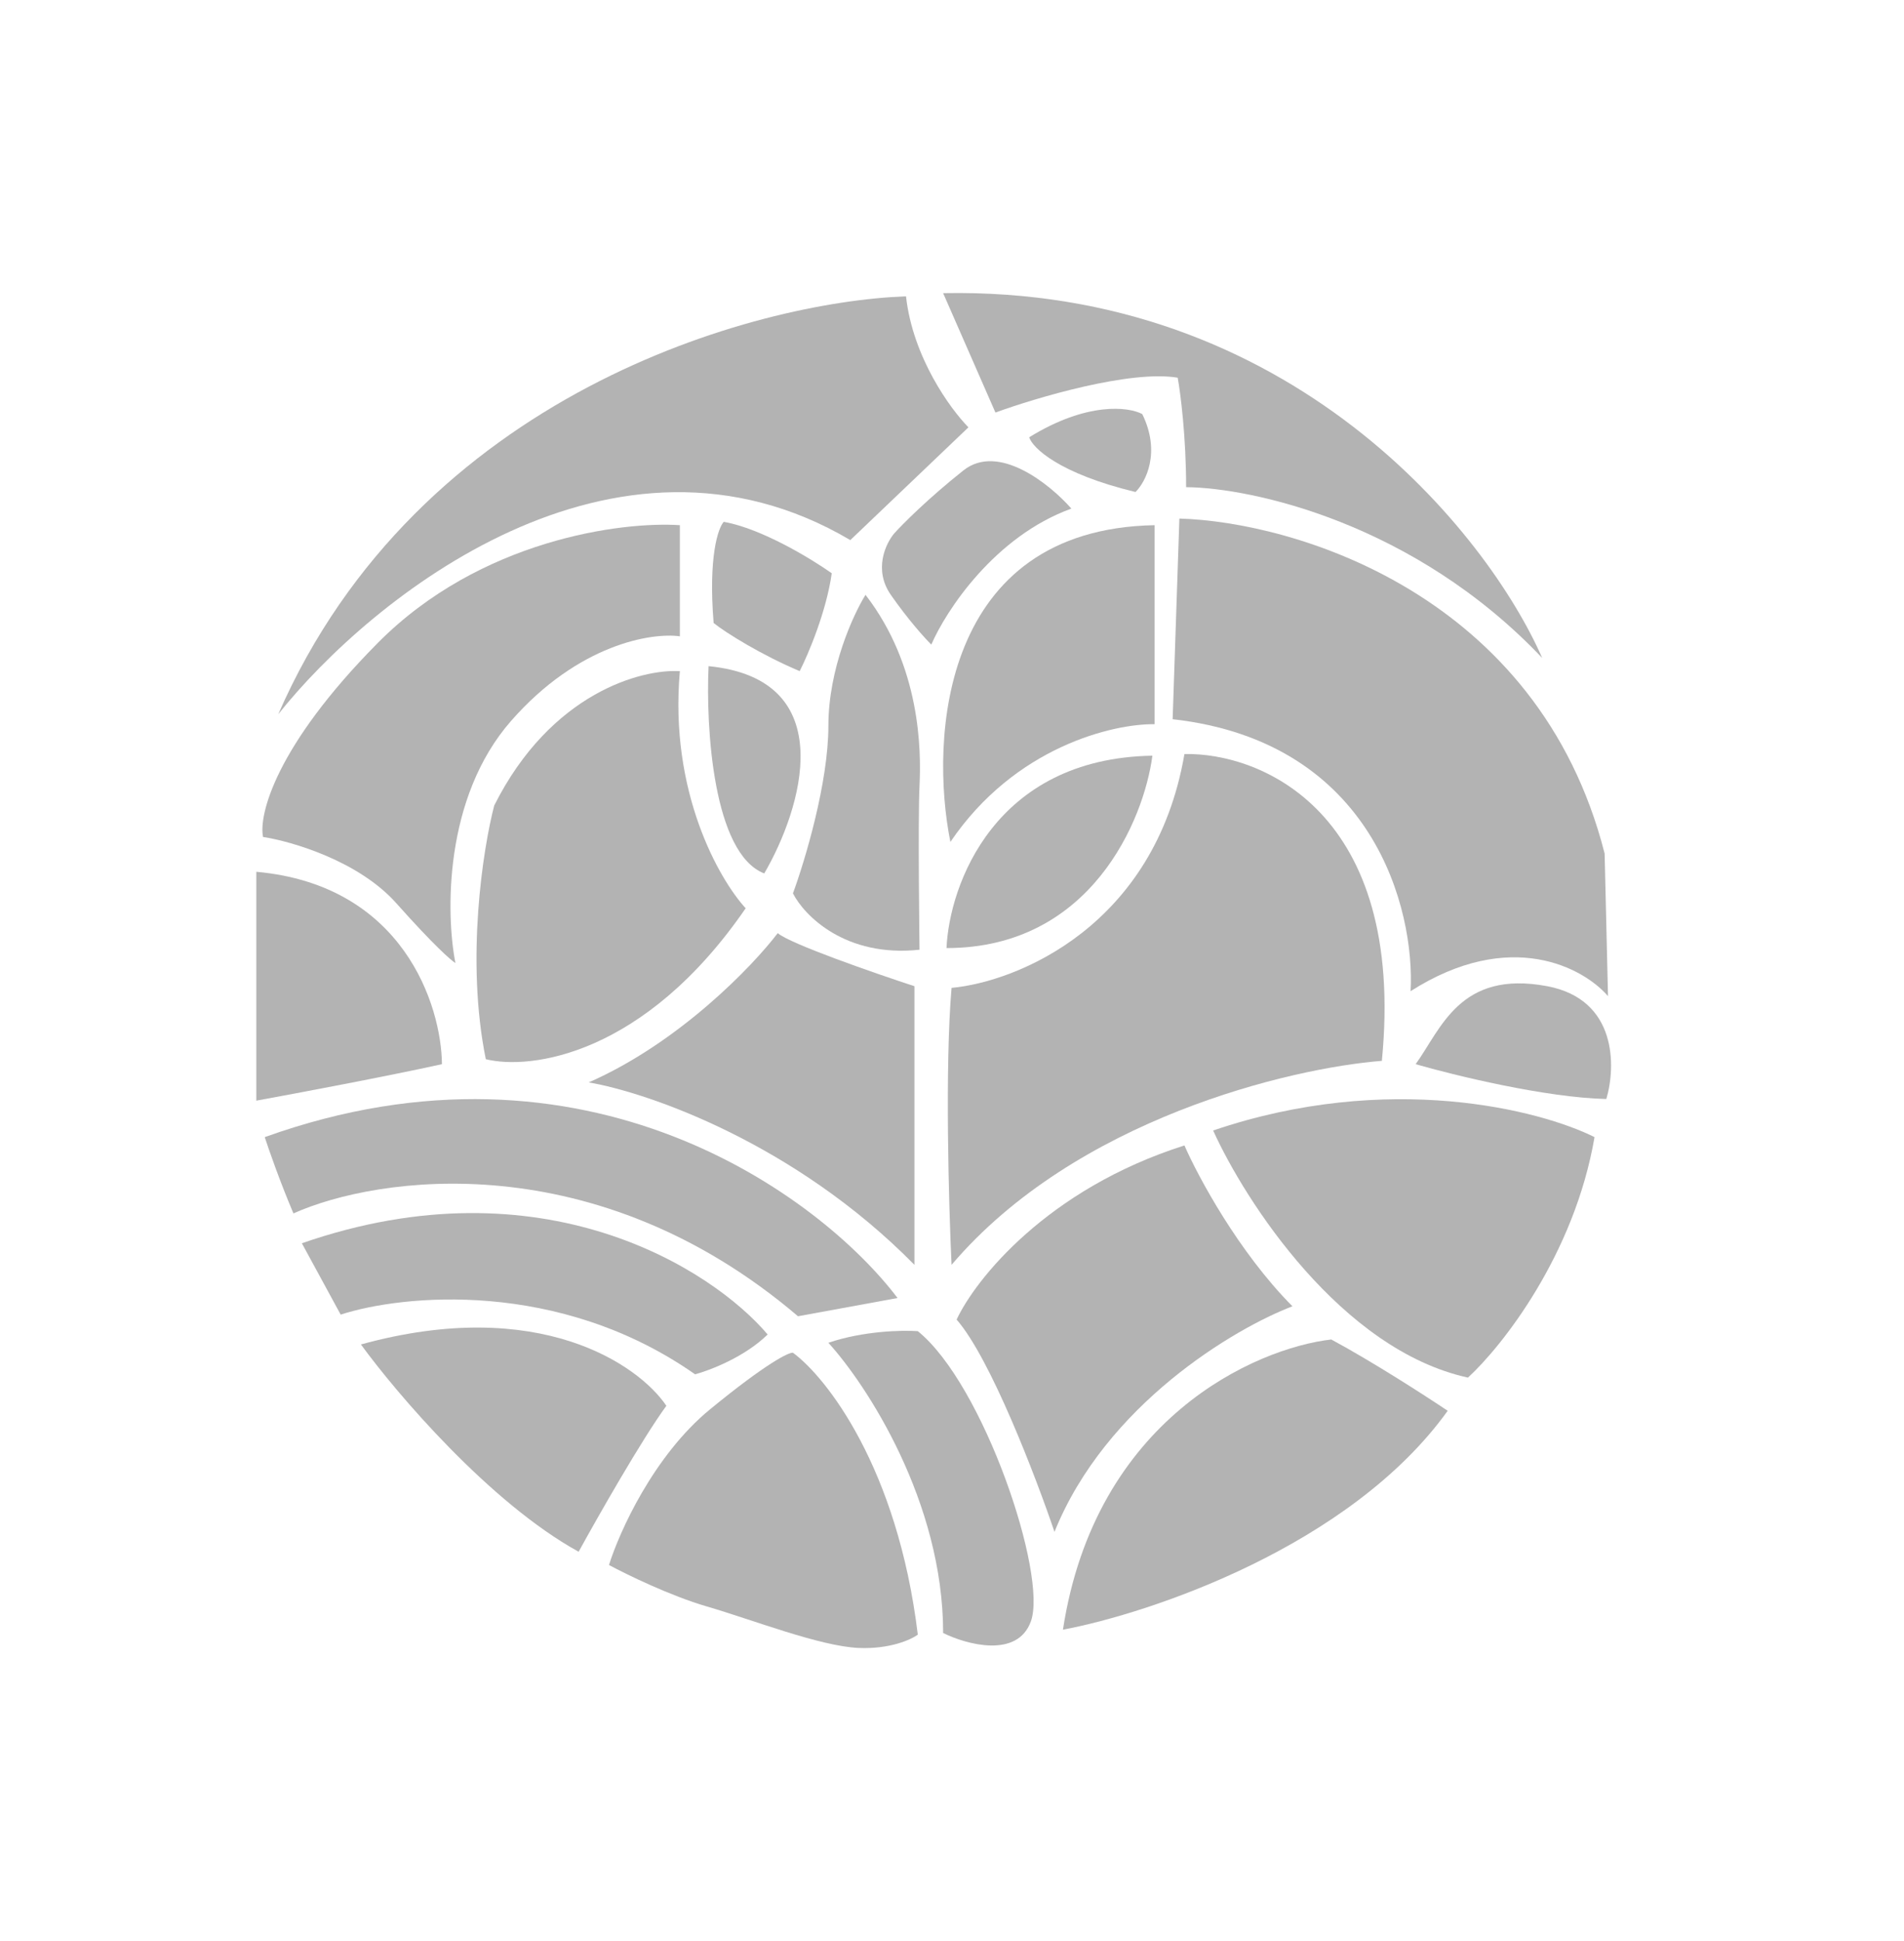 <svg width="52" height="53" viewBox="0 0 52 53" fill="none" xmlns="http://www.w3.org/2000/svg">
<path d="M7 30.053V23.804C11.019 24.166 12.054 27.457 12.07 29.057C10.595 29.383 8.075 29.857 7 30.053Z" fill="black" fill-opacity="0.3"/>
<path d="M21.794 35.94C16.264 31.23 10.303 32.106 8.014 33.132C7.645 32.263 7.338 31.381 7.23 31.049C16.006 27.898 22.409 32.664 24.513 35.442C23.334 35.659 22.209 35.864 21.794 35.94Z" fill="black" fill-opacity="0.3"/>
<path d="M9.304 35.895L8.244 33.947C14.807 31.665 19.459 34.657 20.965 36.438C20.338 37.054 19.382 37.419 18.983 37.525C15.259 34.916 10.979 35.351 9.304 35.895Z" fill="black" fill-opacity="0.3"/>
<path d="M18.199 38.385C17.536 39.291 16.325 41.419 15.803 42.37C13.369 41.03 10.825 38.038 9.857 36.71C14.724 35.369 17.447 37.268 18.199 38.385Z" fill="black" fill-opacity="0.3"/>
<path d="M39.538 38.521C36.883 42.216 31.427 44.046 29.03 44.498C29.915 38.738 34.284 36.815 36.358 36.574C37.501 37.19 38.954 38.129 39.538 38.521Z" fill="black" fill-opacity="0.3"/>
<path d="M35.298 35.668C33.823 34.183 32.717 32.121 32.348 31.276C28.587 32.471 26.633 34.944 26.126 36.031C27.048 37.081 28.293 40.333 28.799 41.827C30.201 38.349 33.715 36.272 35.298 35.668Z" fill="black" fill-opacity="0.3"/>
<path d="M40.091 37.615C36.625 36.855 34.007 32.8 33.132 30.868C37.925 29.238 42.073 30.31 43.548 31.049C42.995 34.273 41.013 36.77 40.091 37.615Z" fill="black" fill-opacity="0.3"/>
<path d="M43.87 30.008C42.211 29.971 39.707 29.359 38.662 29.057C39.354 28.106 39.861 26.476 42.257 26.928C44.174 27.291 44.131 29.132 43.87 30.008Z" fill="black" fill-opacity="0.3"/>
<path d="M32.348 20.589C31.537 25.298 27.77 26.808 25.988 26.974C25.804 29.111 25.911 32.906 25.988 34.536C29.38 30.551 35.236 29.163 37.74 28.966C38.404 22.156 34.422 20.544 32.348 20.589Z" fill="black" fill-opacity="0.3"/>
<path d="M24.974 34.536C21.693 31.203 17.677 29.827 16.079 29.555C18.55 28.468 20.55 26.385 21.241 25.479C21.573 25.769 23.868 26.566 24.974 26.928V34.536Z" fill="black" fill-opacity="0.3"/>
<path d="M18.568 18.325C18.273 21.621 19.643 24.015 20.365 24.8C17.6 28.821 14.482 29.223 13.268 28.921C12.715 26.204 13.191 23.17 13.498 21.993C15.047 18.913 17.523 18.264 18.568 18.325Z" fill="black" fill-opacity="0.3"/>
<path d="M19.352 18.189C19.275 19.849 19.471 23.306 20.872 23.849C21.886 22.113 23.002 18.551 19.352 18.189Z" fill="black" fill-opacity="0.3"/>
<path d="M22.716 15.653C22.568 16.703 22.071 17.872 21.84 18.325C20.808 17.89 19.828 17.283 19.49 17.011C19.342 15.2 19.613 14.415 19.766 14.249C20.799 14.43 22.163 15.261 22.716 15.653Z" fill="black" fill-opacity="0.3"/>
<path d="M29.26 13.887C27.159 14.648 25.834 16.679 25.435 17.6C25.266 17.434 24.808 16.93 24.329 16.242C23.85 15.553 24.191 14.838 24.421 14.566C24.652 14.309 25.352 13.606 26.311 12.845C27.269 12.085 28.677 13.223 29.26 13.887Z" fill="black" fill-opacity="0.3"/>
<path d="M25.85 25.887C25.927 24.166 27.159 20.706 31.473 20.634C31.242 22.385 29.795 25.887 25.85 25.887Z" fill="black" fill-opacity="0.3"/>
<path d="M43.824 23.306C42.017 16.205 35.329 14.249 32.21 14.159L32.026 19.638C37.519 20.254 38.647 24.846 38.524 27.064C41.252 25.326 43.256 26.43 43.916 27.2L43.824 23.306Z" fill="black" fill-opacity="0.3"/>
<path d="M31.532 19.774V14.34C25.707 14.448 25.387 20.151 25.956 22.989C27.725 20.381 30.411 19.759 31.532 19.774Z" fill="black" fill-opacity="0.3"/>
<path d="M27.186 11.264L25.758 8.004C35.27 7.822 40.629 14.57 42.119 17.966C38.616 14.271 34.176 13.317 32.394 13.302C32.394 11.925 32.241 10.736 32.164 10.313C30.873 10.096 28.308 10.856 27.186 11.264Z" fill="black" fill-opacity="0.3"/>
<path d="M23.223 14.747C16.771 10.943 10.119 16.332 7.599 19.502C11.434 10.735 20.627 8.242 24.744 8.091C24.928 9.757 25.957 11.17 26.449 11.668L23.223 14.747Z" fill="black" fill-opacity="0.3"/>
<path d="M25.113 21.449C25.066 22.4 25.113 25.932 25.113 25.932C23.085 26.15 21.963 24.996 21.656 24.393C21.979 23.517 22.624 21.377 22.624 19.819C22.624 18.261 23.3 16.785 23.638 16.242C25.149 18.198 25.159 20.498 25.113 21.449Z" fill="black" fill-opacity="0.3"/>
<path d="M31.012 13.434C28.91 12.927 28.2 12.226 28.108 11.94C29.694 10.961 30.827 11.109 31.196 11.306C31.712 12.356 31.288 13.162 31.012 13.434Z" fill="black" fill-opacity="0.3"/>
<path d="M10.825 24.664C9.793 23.505 7.968 22.974 7.184 22.853C7.061 22.264 7.516 20.381 10.318 17.555C13.12 14.729 16.986 14.234 18.568 14.34V17.374C17.8 17.268 15.803 17.582 13.959 19.683C12.116 21.784 12.177 24.966 12.438 26.295C12.331 26.234 11.858 25.824 10.825 24.664Z" fill="black" fill-opacity="0.3"/>
<path d="M28.154 44.272C27.786 45.286 26.403 44.906 25.758 44.589C25.758 41.003 23.668 37.812 22.624 36.664C23.582 36.338 24.652 36.317 25.066 36.347C26.864 37.797 28.615 43.004 28.154 44.272Z" fill="black" fill-opacity="0.3"/>
<path d="M19.398 38.476C17.849 39.744 16.909 41.842 16.632 42.732C17.109 42.989 18.31 43.575 19.305 43.864C20.55 44.227 22.393 44.951 23.453 44.997C24.301 45.033 24.882 44.77 25.066 44.634C24.513 40.07 22.562 37.6 21.656 36.936C21.548 36.921 20.946 37.208 19.398 38.476Z" fill="black" fill-opacity="0.3"/>
</svg>
